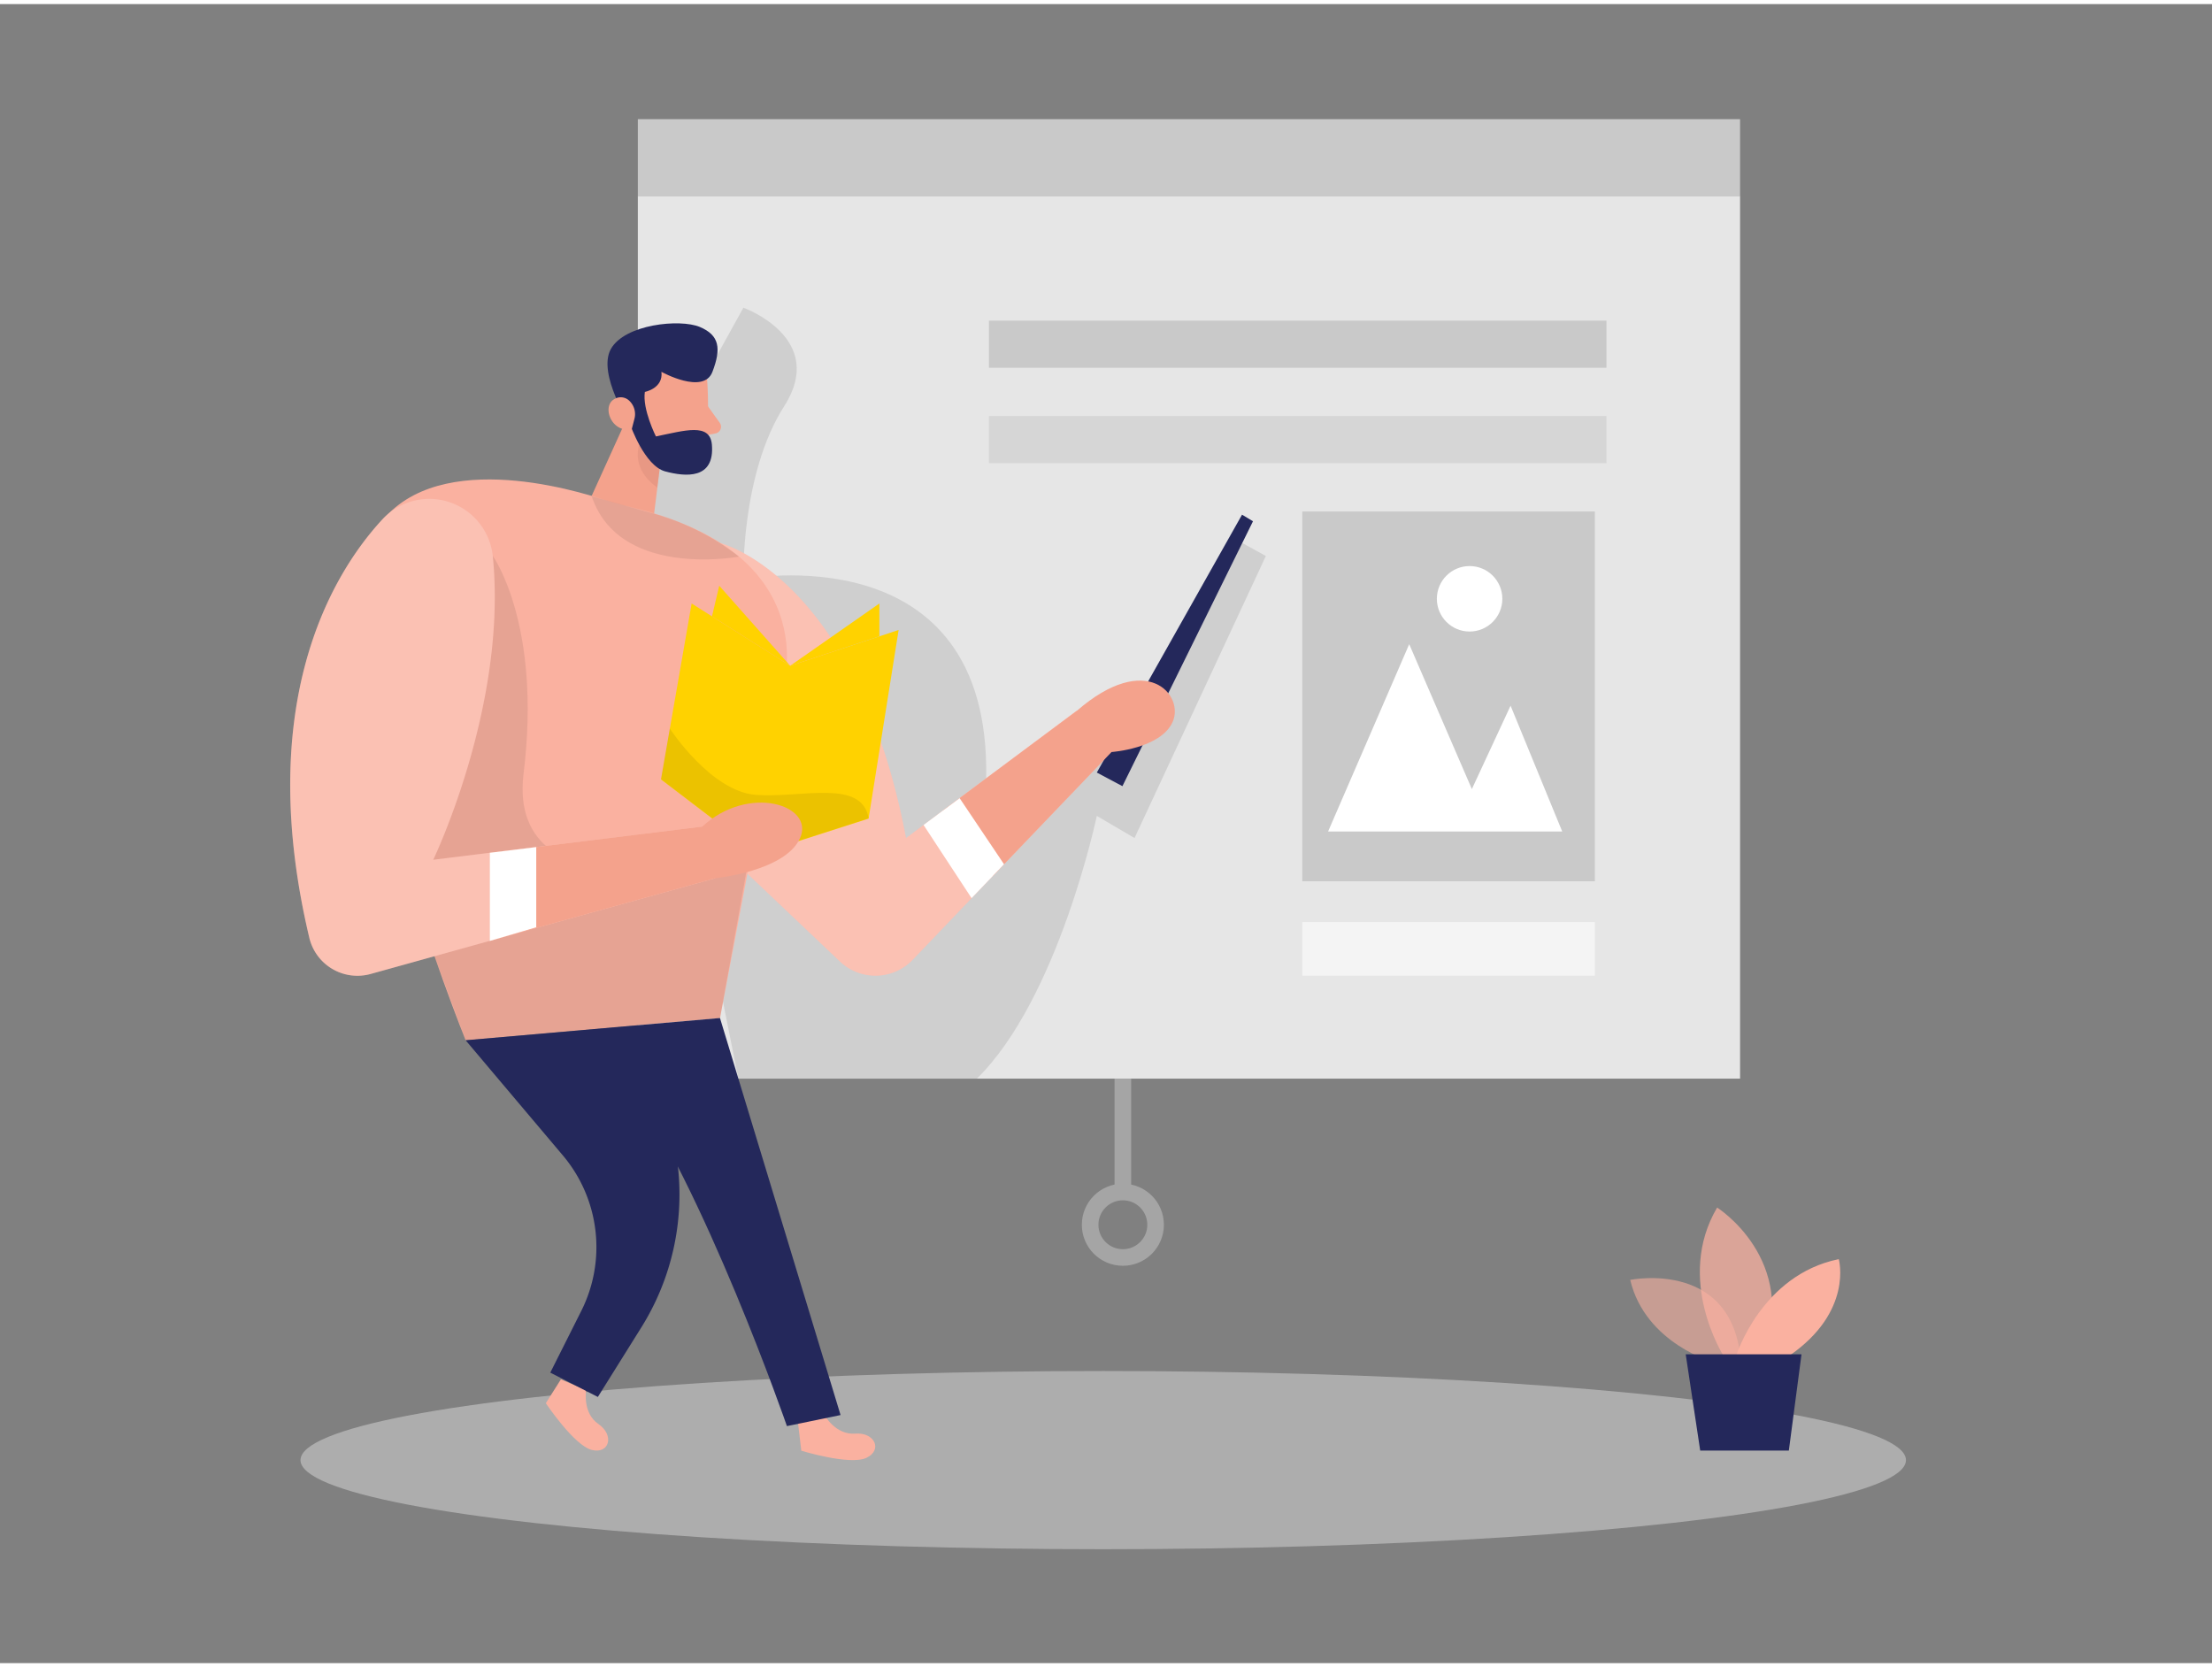 <svg id="Layer_1" data-name="Layer 1" xmlns="http://www.w3.org/2000/svg" viewBox="0 0 400 300" width="406" height="306" class="illustration styles_illustrationTablet__1DWOa"><rect x="0" y="0" width="400" height="300" fill="#808080" stroke="none"/><title>#10 presentation</title><rect x="115.34" y="34.67" width="199.32" height="159.64" fill="#e6e6e6"></rect><path d="M134.43,54.9s15.28,5.47,7.38,17.81S134.43,104,134.43,104s44.81-8.76,43.9,36.05l17.58-3.33,14.25-15.27,14.48-24,4.27,2.35-23.75,51-6.82-4s-6.93,33-21.68,47.5H133.52l-9.86-49.22-8.32-55.65Z" opacity="0.1"></path><path d="M130.2,97.45s24.64,6,33.64,53.36l30.82-23,6.29,7.44-35.9,37.56a9.32,9.32,0,0,1-13.16.32l-21.47-20.38Z" fill="#fab1a0"></path><path d="M130.2,97.45s24.64,6,33.64,53.36l30.82-23,6.29,7.44-35.9,37.56a9.32,9.32,0,0,1-13.16.32l-21.47-20.38Z" fill="#fff" opacity="0.2"></path><ellipse cx="199.5" cy="263.29" rx="145.16" ry="16.11" fill="#e6e6e6" opacity="0.45"></ellipse><path d="M127.86,67.85s.67,7.69-.63,12.8a3.87,3.87,0,0,1-4.73,2.79c-2.56-.69-5.83-2.36-6.69-6.44l-2.3-6.74a6.92,6.92,0,0,1,3-7.4C120.91,59.74,127.69,63.15,127.86,67.85Z" fill="#f4a28c"></path><polygon points="114.66 72.04 105.86 91.42 117.31 99.91 119.59 81.68 114.66 72.04" fill="#f4a28c"></polygon><path d="M114.25,91c-1.93-.47-3.86-1-5.76-1.61C100,86.7,73.7,80,66.2,98.37c-9,22,18,89,18,89l46-4,11-58S150.68,99.77,114.25,91Z" fill="#fab1a0"></path><path d="M128,72.71l2.15,3a1.23,1.23,0,0,1-.77,1.93l-3,.56Z" fill="#f4a28c"></path><path d="M119.53,82.2A9.43,9.43,0,0,1,116,78.58s-2.75,4.81,2.85,8.84Z" fill="#ce8172" opacity="0.31"></path><path d="M133.62,99.91S112,104,107,89l11.3,3.16A44.46,44.46,0,0,1,133.62,99.91Z" opacity="0.08"></path><path d="M310.14,245.7s-12.57-3.37-15.35-15c0,0,19.44-4,20.08,16.07Z" fill="#fab1a0" opacity="0.58"></path><path d="M311.68,244.45s-8.83-13.83-1.17-26.83c0,0,14.83,9.33,8.33,26.83Z" fill="#fab1a0" opacity="0.73"></path><path d="M313.94,244.45s4.57-14.66,18.57-17.5c0,0,2.67,9.5-9,17.5Z" fill="#fab1a0"></path><polygon points="304.83 244.16 307.45 261.56 323.48 261.56 325.77 244.16 304.83 244.16" fill="#24285b"></polygon><path d="M149.09,255.14s2,3.64,5.56,3.36,5,3,2,4.39-11.75-1.3-11.75-1.3l-.6-5.08Z" fill="#fab1a0"></path><path d="M106,250.65s-.72,4.1,2.21,6.11,2,5.48-1.19,4.69S98.7,253,98.7,253l2.73-4.32Z" fill="#fab1a0"></path><path d="M89.12,99.8s8.89,12.34,5.56,39.34,40.67,15.67,40.67,15.67l-5.15,28.56-46,4-5.63-15.18L67.15,132.58Z" opacity="0.08"></path><polygon points="119.53 140.21 125.07 108.39 142.89 119.65 162.5 113.18 157.07 147.29 137.18 153.68 119.53 140.21" fill="#ffd200"></polygon><path d="M69.21,93.11c-10.41,11.22-22.92,35.12-13.27,75.76A8.94,8.94,0,0,0,67,175.39l62.32-17.32L127,148.73l-48.66,6s13.49-28,10.77-54.93A11.55,11.55,0,0,0,69.21,93.11Z" fill="#fab1a0"></path><path d="M121.12,131s7.41,11.38,15.57,12,19.19-3,20.38,4.24l-19.89,6.39-17.65-13.47Z" opacity="0.08"></path><path d="M69.21,93.11c-10.41,11.22-22.92,35.12-13.27,75.76A8.94,8.94,0,0,0,67,175.39l62.32-17.32L127,148.73l-48.66,6s13.49-28,10.77-54.93A11.55,11.55,0,0,0,69.21,93.11Z" fill="#fff" opacity="0.2"></path><path d="M88.55,153.47v15.94l40.8-11.34s12.66-1.26,15.33-7.26S135.35,141,127,148.73Z" fill="#f4a28c"></path><polygon points="88.56 153.47 88.56 169.41 96.97 166.94 96.97 152.44 88.56 153.47" fill="#fff"></polygon><polygon points="142.89 119.65 130.06 105.18 128.75 110.71 142.89 119.65" fill="#ffd200"></polygon><path d="M84.2,187.37l17.58,20.82a25.7,25.7,0,0,1,3.34,28.11l-5.61,11.17,8.6,4.4L116,239.25a45.34,45.34,0,0,0,5.29-35.86h0A13.05,13.05,0,0,1,123.54,192l6.66-8.65Z" fill="#24285b"></path><polygon points="142.89 119.65 159.02 108.39 159.02 114.33 142.89 119.65" fill="#ffd200"></polygon><polygon points="198.34 138.96 224.6 92.33 226.58 93.52 202.97 141.42 198.34 138.96" fill="#24285b"></polygon><path d="M130.2,183.37,152,255.14l-9.7,2s-14.87-43-29.58-63.68Z" fill="#24285b"></path><path d="M170.59,145.77l8.93,11.9L201,135.25s8.88-.61,11.05-5.44-4.67-13-17.34-2Z" fill="#f4a28c"></path><polygon points="167.01 148.44 175.69 161.67 181.56 155.54 173.53 143.59 167.01 148.44" fill="#fff"></polygon><circle cx="203.05" cy="220.73" r="5.92" fill="none" stroke="#a5a5a5" stroke-miterlimit="10" stroke-width="3"></circle><rect x="115.34" y="20.81" width="199.32" height="13.86" fill="#c9c9c9"></rect><rect x="178.83" y="57.24" width="111.67" height="8.52" fill="#c9c9c9"></rect><rect x="178.83" y="74.49" width="111.67" height="8.52" fill="#c9c9c9" opacity="0.55"></rect><rect x="235.5" y="91.75" width="52.9" height="66.87" fill="#c9c9c9"></rect><polygon points="240.16 149.62 254.83 115.75 266.16 141.95 273.16 126.87 282.5 149.62 240.16 149.62" fill="#fff"></polygon><circle cx="265.75" cy="107.54" r="5.92" fill="#fff"></circle><line x1="203.05" y1="214.81" x2="203.05" y2="194.31" fill="none" stroke="#a5a5a5" stroke-miterlimit="10" stroke-width="3"></line><rect x="235.5" y="166" width="52.9" height="9.69" fill="#fff" opacity="0.57"></rect><path d="M114,76.15s2.57,7.35,6.28,8.35,9,1.48,8.45-4.87c-.37-3.95-4.87-2.52-10.12-1.45,0,0-2.48-4.93-2-8.05,0,0,3.35-.63,3-3.63,0,0,7.61,4.22,9.22,0s1.29-6.62-2.29-8.12-13.58-.5-16.08,4S114,76.15,114,76.15Z" fill="#24285b"></path><path d="M114.71,75.06a3.33,3.33,0,0,0-1-3.41,2.2,2.2,0,0,0-2.47-.3c-2.57,1.19-.73,6.29,3,5.52Z" fill="#f4a28c"></path></svg>